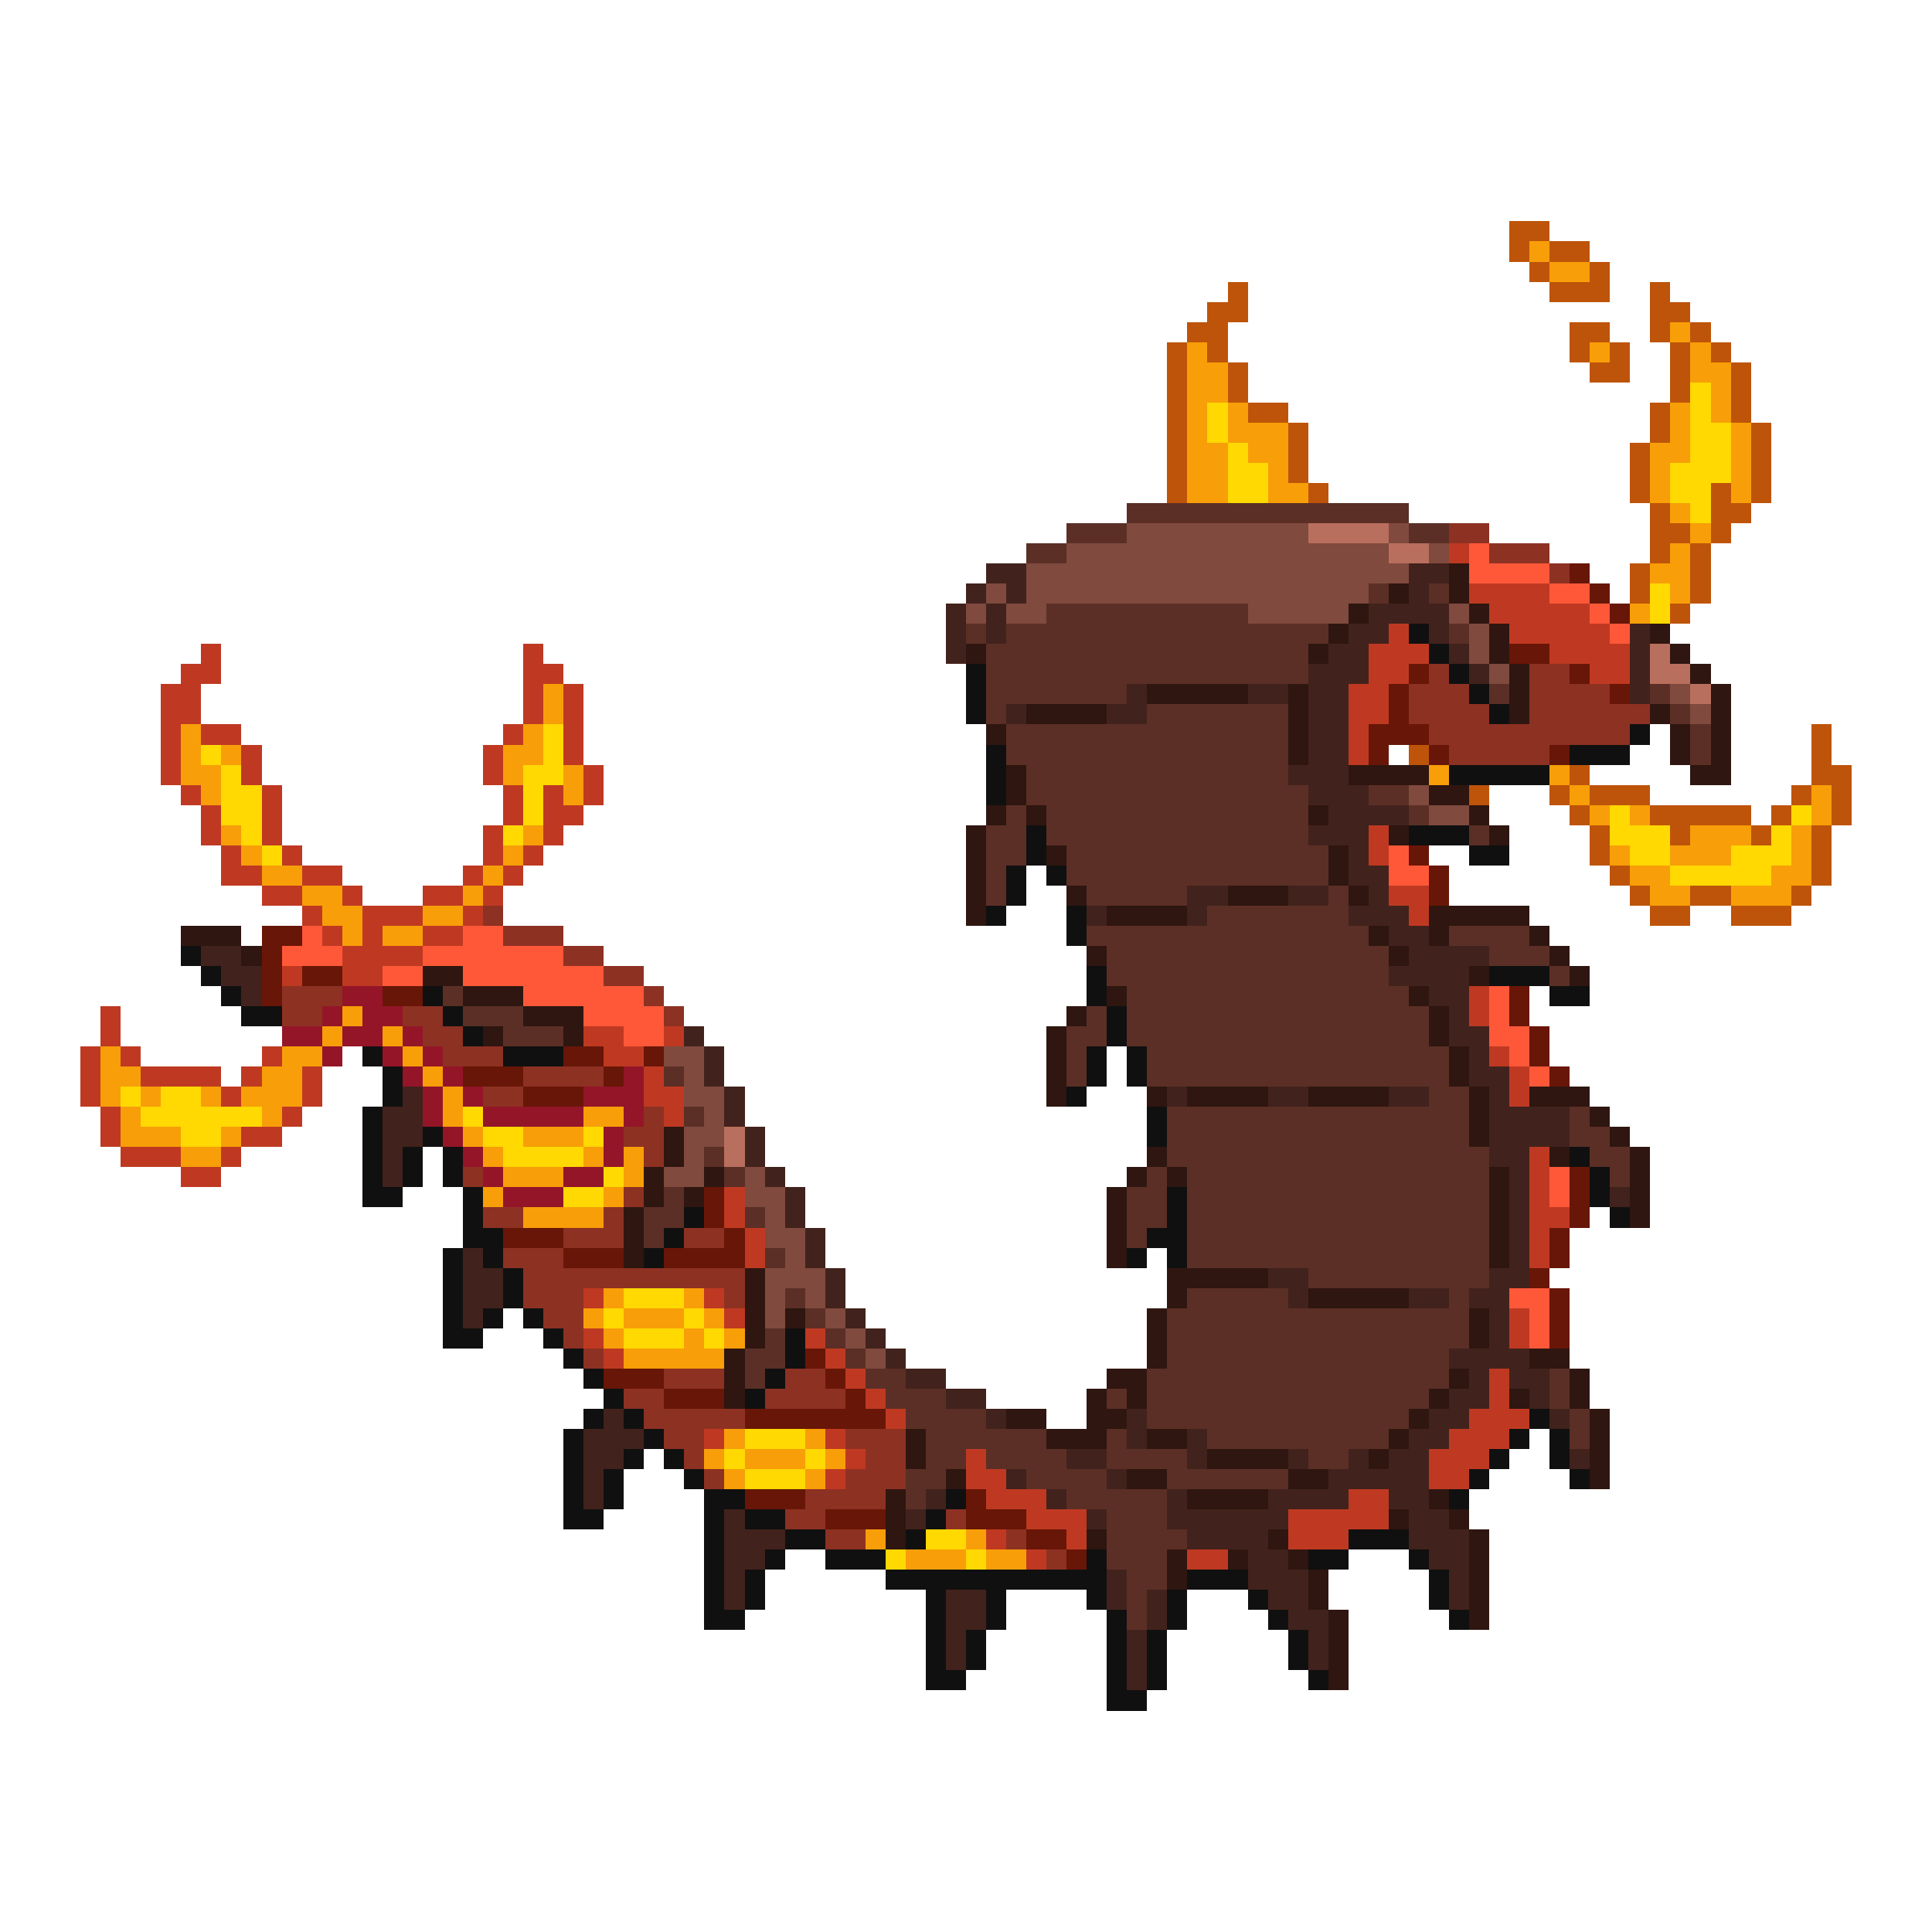 <svg xmlns="http://www.w3.org/2000/svg" viewBox="0 -0.5 96 96" shape-rendering="crispEdges">
<path stroke="#be5409" d="M75 11h2M75 12h1M77 12h2M76 13h1M79 13h1M61 14h1M77 14h3M82 14h1M60 15h2M82 15h2M59 16h2M78 16h2M82 16h1M84 16h1M58 17h1M60 17h1M78 17h1M80 17h1M83 17h1M85 17h1M58 18h1M61 18h1M79 18h2M83 18h1M86 18h1M58 19h1M61 19h1M83 19h1M86 19h1M58 20h1M62 20h2M82 20h1M86 20h1M58 21h1M64 21h1M82 21h1M87 21h1M58 22h1M64 22h1M81 22h1M87 22h1M58 23h1M64 23h1M81 23h1M87 23h1M58 24h1M65 24h1M81 24h1M85 24h1M87 24h1M82 25h1M85 25h2M82 26h2M85 26h1M82 27h1M84 27h1M81 28h1M84 28h1M81 29h1M84 29h1M83 30h1M90 36h1M70 37h1M90 37h1M78 38h1M90 38h2M73 39h1M77 39h1M79 39h3M89 39h1M91 39h1M78 40h1M82 40h5M88 40h1M91 40h1M79 41h1M83 41h1M87 41h1M90 41h1M79 42h1M90 42h1M80 43h1M90 43h1M81 44h1M84 44h2M89 44h1M82 45h2M86 45h3" />
<path stroke="#f89e08" d="M76 12h1M77 13h2M83 16h1M59 17h1M79 17h1M84 17h1M59 18h2M84 18h2M59 19h2M85 19h1M59 20h1M61 20h1M83 20h1M85 20h1M59 21h1M61 21h3M83 21h1M86 21h1M59 22h2M62 22h2M82 22h2M86 22h1M59 23h2M63 23h1M82 23h1M86 23h1M59 24h2M63 24h2M82 24h1M86 24h1M83 25h1M84 26h1M83 27h1M82 28h2M83 29h1M81 30h1M27 34h1M27 35h1M9 36h1M26 36h1M9 37h1M11 37h1M25 37h2M9 38h2M25 38h1M28 38h1M71 38h1M77 38h1M10 39h1M28 39h1M78 39h1M90 39h1M79 40h1M81 40h1M90 40h1M11 41h1M26 41h1M84 41h3M89 41h1M12 42h1M25 42h1M80 42h1M83 42h3M89 42h1M13 43h2M24 43h1M81 43h2M88 43h2M15 44h2M23 44h1M82 44h2M86 44h3M16 45h2M21 45h2M17 46h1M19 46h2M17 50h1M16 51h1M19 51h1M5 52h1M14 52h2M20 52h1M5 53h2M13 53h2M21 53h1M5 54h1M7 54h1M10 54h1M12 54h3M22 54h1M6 55h1M13 55h1M22 55h1M29 55h2M6 56h3M11 56h1M23 56h1M26 56h3M9 57h2M24 57h1M29 57h1M31 57h1M25 58h3M31 58h1M24 59h1M30 59h1M26 60h4M30 64h1M34 64h1M29 65h1M31 65h3M35 65h1M30 66h1M34 66h1M36 66h1M31 67h5M36 71h1M40 71h1M35 72h1M37 72h3M41 72h1M36 73h1M40 73h1M43 76h1M48 76h1M45 77h3M49 77h2" />
<path stroke="#ffd901" d="M84 19h1M60 20h1M84 20h1M60 21h1M84 21h2M61 22h1M84 22h2M61 23h2M83 23h3M61 24h2M83 24h2M84 25h1M82 29h1M82 30h1M27 36h1M10 37h1M27 37h1M11 38h1M26 38h2M11 39h2M26 39h1M11 40h2M26 40h1M80 40h1M89 40h1M12 41h1M25 41h1M80 41h3M88 41h1M13 42h1M81 42h2M86 42h3M83 43h5M6 54h1M8 54h2M7 55h6M23 55h1M9 56h2M24 56h2M29 56h1M25 57h4M30 58h1M28 59h2M31 64h3M30 65h1M34 65h1M31 66h3M35 66h1M37 71h3M36 72h1M40 72h1M37 73h3M46 76h2M44 77h1M48 77h1" />
<path stroke="#5b2f26" d="M56 25h14M53 26h3M70 26h2M51 27h2M68 29h1M71 29h1M52 30h10M48 31h1M50 31h16M72 31h1M49 32h16M49 33h16M49 34h7M74 34h1M82 34h1M49 35h1M57 35h7M83 35h1M50 36h14M84 36h1M50 37h14M84 37h1M51 38h13M51 39h14M68 39h2M50 40h1M52 40h13M70 40h1M49 41h2M52 41h13M73 41h1M49 42h2M53 42h13M49 43h1M53 43h13M49 44h1M54 44h5M66 44h1M60 45h7M54 46h14M72 46h4M55 47h14M74 47h3M55 48h14M77 48h1M22 49h1M56 49h14M23 50h3M54 50h1M56 50h15M25 51h3M53 51h2M56 51h15M53 52h1M57 52h15M33 53h1M53 53h1M57 53h15M71 54h2M34 55h1M58 55h15M78 55h1M58 56h15M78 56h2M35 57h1M58 57h16M79 57h2M36 58h1M57 58h1M59 58h15M80 58h1M33 59h1M56 59h2M59 59h15M32 60h2M37 60h1M56 60h2M59 60h15M32 61h1M56 61h1M59 61h15M38 62h1M59 62h15M65 63h9M39 64h1M59 64h5M72 64h1M40 65h1M58 65h15M38 66h1M41 66h1M58 66h15M37 67h2M42 67h1M58 67h14M37 68h1M43 68h2M57 68h15M77 68h1M44 69h3M55 69h1M57 69h14M77 69h1M45 70h4M57 70h13M78 70h1M46 71h6M55 71h1M60 71h9M78 71h1M46 72h2M49 72h4M55 72h4M65 72h2M45 73h2M51 73h4M58 73h6M45 74h1M53 74h5M55 75h3M55 76h4M55 77h3M56 78h2M56 79h1M56 80h1" />
<path stroke="#804a3e" d="M56 26h9M69 26h1M53 27h16M71 27h1M51 28h19M49 29h1M51 29h17M48 30h1M50 30h2M62 30h5M72 30h1M73 31h1M73 32h1M74 33h1M83 34h1M84 35h1M70 39h1M71 40h2M33 52h2M34 53h1M34 54h2M35 55h1M34 56h2M34 57h1M33 58h2M37 58h1M37 59h2M38 60h1M38 61h2M39 62h1M38 63h3M38 64h1M40 64h1M38 65h1M41 65h1M42 66h1M43 67h1" />
<path stroke="#b96f5d" d="M65 26h4M69 27h2M82 32h1M82 33h2M84 34h1M36 56h1M36 57h1" />
<path stroke="#8d3123" d="M72 26h2M74 27h3M77 28h1M71 33h1M76 33h2M70 34h3M76 34h4M70 35h4M76 35h6M71 36h10M72 37h5M24 45h1M25 46h3M28 47h2M30 48h2M14 49h3M32 49h1M14 50h2M20 50h2M33 50h1M21 51h2M22 52h3M26 53h4M24 54h2M32 55h1M31 56h2M32 57h1M23 58h1M31 59h1M24 60h2M30 60h1M28 61h3M34 61h2M25 62h3M26 63h11M26 64h3M36 64h1M27 65h2M28 66h1M29 67h1M33 68h3M39 68h2M31 69h2M38 69h4M32 70h5M33 71h2M42 71h3M34 72h1M43 72h2M35 73h1M42 73h3M40 74h4M39 75h2M47 75h1M41 76h2M50 76h1M52 77h1" />
<path stroke="#bf3922" d="M72 27h1M73 29h4M74 30h5M69 31h1M75 31h5M10 32h1M26 32h1M68 32h3M77 32h4M9 33h2M26 33h2M68 33h2M79 33h2M8 34h2M26 34h1M28 34h1M67 34h2M8 35h2M26 35h1M28 35h1M67 35h2M8 36h1M10 36h2M25 36h1M28 36h1M67 36h1M8 37h1M12 37h1M24 37h1M28 37h1M67 37h1M8 38h1M12 38h1M24 38h1M29 38h1M9 39h1M13 39h1M25 39h1M27 39h1M29 39h1M10 40h1M13 40h1M25 40h1M27 40h2M10 41h1M13 41h1M24 41h1M27 41h1M68 41h1M11 42h1M14 42h1M24 42h1M26 42h1M68 42h1M11 43h2M15 43h2M23 43h1M25 43h1M13 44h2M17 44h1M21 44h2M24 44h1M69 44h2M15 45h1M18 45h3M23 45h1M70 45h1M16 46h1M18 46h1M21 46h2M17 47h4M14 48h1M17 48h2M73 49h1M5 50h1M73 50h1M5 51h1M29 51h2M33 51h1M4 52h1M6 52h1M13 52h1M30 52h2M74 52h1M4 53h1M7 53h4M12 53h1M15 53h1M32 53h1M75 53h1M4 54h1M11 54h1M15 54h1M32 54h2M75 54h1M5 55h1M14 55h1M33 55h1M5 56h1M12 56h2M6 57h3M11 57h1M76 57h1M9 58h2M76 58h1M36 59h1M76 59h1M36 60h1M76 60h2M37 61h1M76 61h1M37 62h1M76 62h1M29 64h1M35 64h1M36 65h1M75 65h1M29 66h1M40 66h1M75 66h1M30 67h1M41 67h1M42 68h1M74 68h1M43 69h1M74 69h1M44 70h1M73 70h3M35 71h1M41 71h1M72 71h3M42 72h1M48 72h1M71 72h3M41 73h1M48 73h2M71 73h2M49 74h3M67 74h2M51 75h3M64 75h5M49 76h1M53 76h1M64 76h3M51 77h1M59 77h2" />
<path stroke="#ff5839" d="M73 27h1M73 28h4M77 29h2M79 30h1M80 31h1M69 42h1M69 43h2M15 46h1M23 46h2M14 47h3M21 47h7M19 48h2M23 48h7M26 49h6M74 49h1M29 50h4M74 50h1M31 51h2M74 51h2M75 52h1M76 53h1M77 58h1M77 59h1M75 64h2M76 65h1M76 66h1" />
<path stroke="#42221c" d="M49 28h2M70 28h2M48 29h1M50 29h1M70 29h1M47 30h1M49 30h1M68 30h4M47 31h1M49 31h1M67 31h2M71 31h1M81 31h1M47 32h1M66 32h2M72 32h1M81 32h1M65 33h3M73 33h1M81 33h1M56 34h1M62 34h2M65 34h2M81 34h1M50 35h1M55 35h2M65 35h2M65 36h2M65 37h2M64 38h3M65 39h3M66 40h4M65 41h3M67 42h1M67 43h2M59 44h2M64 44h2M68 44h1M54 45h1M59 45h1M67 45h3M69 46h2M10 47h2M70 47h4M11 48h2M69 48h4M12 49h1M71 49h2M72 50h1M34 51h1M72 51h2M35 52h1M73 52h1M35 53h1M73 53h2M20 54h1M36 54h1M58 54h1M63 54h2M69 54h2M74 54h1M19 55h2M36 55h1M74 55h4M19 56h2M37 56h1M74 56h4M19 57h1M37 57h1M74 57h2M19 58h1M38 58h1M75 58h1M39 59h1M75 59h1M80 59h1M39 60h1M75 60h1M40 61h1M75 61h1M23 62h1M40 62h1M75 62h1M23 63h2M41 63h1M63 63h2M74 63h2M23 64h2M41 64h1M64 64h1M70 64h2M73 64h2M23 65h1M42 65h1M74 65h1M43 66h1M74 66h1M44 67h1M72 67h4M45 68h2M73 68h1M75 68h2M47 69h2M72 69h2M76 69h1M30 70h1M49 70h1M56 70h1M71 70h2M77 70h1M29 71h3M56 71h1M59 71h1M70 71h2M29 72h2M53 72h2M59 72h1M64 72h1M67 72h1M69 72h2M78 72h1M29 73h1M50 73h1M55 73h1M66 73h5M29 74h1M46 74h1M52 74h1M58 74h1M63 74h4M69 74h2M36 75h1M45 75h1M54 75h1M58 75h6M70 75h2M36 76h3M59 76h4M70 76h3M36 77h2M62 77h2M71 77h2M36 78h1M55 78h1M62 78h3M72 78h1M36 79h1M47 79h2M55 79h1M57 79h1M63 79h2M72 79h1M47 80h2M57 80h1M64 80h2M47 81h1M56 81h1M65 81h1M47 82h1M56 82h1M65 82h1M56 83h1" />
<path stroke="#2f1610" d="M72 28h1M69 29h1M72 29h1M67 30h1M73 30h1M66 31h1M74 31h1M82 31h1M48 32h1M65 32h1M74 32h1M83 32h1M75 33h1M84 33h1M57 34h5M64 34h1M75 34h1M85 34h1M51 35h4M64 35h1M75 35h1M82 35h1M85 35h1M49 36h1M64 36h1M83 36h1M85 36h1M64 37h1M83 37h1M85 37h1M50 38h1M67 38h4M84 38h2M50 39h1M71 39h2M49 40h1M51 40h1M65 40h1M73 40h1M48 41h1M69 41h1M74 41h1M48 42h1M52 42h1M66 42h1M48 43h1M66 43h1M48 44h1M53 44h1M61 44h3M67 44h1M48 45h1M55 45h4M71 45h5M9 46h3M68 46h1M71 46h1M76 46h1M12 47h1M54 47h1M69 47h1M77 47h1M21 48h2M73 48h1M78 48h1M23 49h3M55 49h1M70 49h1M26 50h3M53 50h1M71 50h1M24 51h1M28 51h1M52 51h1M71 51h1M52 52h1M72 52h1M52 53h1M72 53h1M52 54h1M57 54h1M59 54h4M65 54h4M73 54h1M76 54h3M73 55h1M79 55h1M33 56h1M73 56h1M80 56h1M33 57h1M57 57h1M77 57h1M81 57h1M32 58h1M35 58h1M56 58h1M58 58h1M74 58h1M81 58h1M32 59h1M34 59h1M55 59h1M74 59h1M81 59h1M31 60h1M55 60h1M74 60h1M81 60h1M31 61h1M55 61h1M74 61h1M31 62h1M55 62h1M74 62h1M37 63h1M58 63h5M37 64h1M58 64h1M65 64h5M37 65h1M39 65h1M57 65h1M73 65h1M37 66h1M57 66h1M73 66h1M36 67h1M57 67h1M76 67h2M36 68h1M55 68h2M72 68h1M78 68h1M36 69h1M54 69h1M56 69h1M71 69h1M75 69h1M78 69h1M50 70h2M54 70h2M70 70h1M79 70h1M45 71h1M52 71h3M57 71h2M69 71h1M79 71h1M45 72h1M60 72h4M68 72h1M79 72h1M47 73h1M56 73h2M64 73h2M79 73h1M44 74h1M59 74h4M71 74h1M44 75h1M69 75h1M72 75h1M44 76h1M54 76h1M63 76h1M73 76h1M58 77h1M61 77h1M64 77h1M73 77h1M58 78h1M65 78h1M73 78h1M65 79h1M73 79h1M66 80h1M73 80h1M66 81h1M66 82h1M66 83h1" />
<path stroke="#681607" d="M78 28h1M79 29h1M80 30h1M75 32h2M70 33h1M78 33h1M69 34h1M80 34h1M69 35h1M68 36h3M68 37h1M71 37h1M77 37h1M70 42h1M71 43h1M71 44h1M13 46h2M13 47h1M13 48h1M15 48h2M13 49h1M19 49h2M75 49h1M75 50h1M76 51h1M28 52h2M32 52h1M76 52h1M23 53h3M30 53h1M77 53h1M26 54h3M78 58h1M35 59h1M78 59h1M35 60h1M78 60h1M25 61h3M36 61h1M77 61h1M28 62h3M33 62h4M77 62h1M76 63h1M77 64h1M77 65h1M77 66h1M40 67h1M30 68h3M41 68h1M33 69h3M42 69h1M37 70h7M37 74h3M48 74h1M41 75h3M48 75h3M51 76h2M53 77h1" />
<path stroke="#101010" d="M70 31h1M71 32h1M48 33h1M72 33h1M48 34h1M73 34h1M48 35h1M74 35h1M81 36h1M49 37h1M78 37h3M49 38h1M72 38h5M49 39h1M51 41h1M70 41h3M51 42h1M73 42h2M50 43h1M52 43h1M50 44h1M49 45h1M53 45h1M53 46h1M9 47h1M10 48h1M54 48h1M74 48h3M11 49h1M21 49h1M54 49h1M77 49h2M12 50h2M22 50h1M55 50h1M23 51h1M55 51h1M18 52h1M25 52h3M54 52h1M56 52h1M19 53h1M54 53h1M56 53h1M19 54h1M53 54h1M18 55h1M57 55h1M18 56h1M21 56h1M57 56h1M18 57h1M20 57h1M22 57h1M78 57h1M18 58h1M20 58h1M22 58h1M79 58h1M18 59h2M23 59h1M58 59h1M79 59h1M23 60h1M34 60h1M58 60h1M80 60h1M23 61h2M33 61h1M57 61h2M22 62h1M24 62h1M32 62h1M56 62h1M58 62h1M22 63h1M25 63h1M22 64h1M25 64h1M22 65h1M24 65h1M26 65h1M22 66h2M27 66h1M39 66h1M28 67h1M39 67h1M29 68h1M38 68h1M30 69h1M37 69h1M29 70h1M31 70h1M76 70h1M28 71h1M32 71h1M75 71h1M77 71h1M28 72h1M31 72h1M33 72h1M74 72h1M77 72h1M28 73h1M30 73h1M34 73h1M73 73h1M78 73h1M28 74h1M30 74h1M35 74h2M47 74h1M72 74h1M28 75h2M35 75h1M37 75h2M46 75h1M35 76h1M39 76h2M45 76h1M67 76h3M35 77h1M38 77h1M41 77h3M54 77h1M65 77h2M70 77h1M35 78h1M37 78h1M44 78h11M59 78h3M71 78h1M35 79h1M37 79h1M46 79h1M49 79h1M54 79h1M58 79h1M62 79h1M71 79h1M35 80h2M46 80h1M49 80h1M55 80h1M58 80h1M63 80h1M72 80h1M46 81h1M48 81h1M55 81h1M57 81h1M64 81h1M46 82h1M48 82h1M55 82h1M57 82h1M64 82h1M46 83h2M55 83h1M57 83h1M65 83h1M55 84h2" />
<path stroke="#941528" d="M17 49h2M16 50h1M18 50h2M14 51h2M17 51h2M20 51h1M16 52h1M19 52h1M21 52h1M20 53h1M22 53h1M31 53h1M21 54h1M23 54h1M29 54h3M21 55h1M24 55h5M31 55h1M22 56h1M30 56h1M23 57h1M30 57h1M24 58h1M28 58h2M25 59h3" />
</svg>